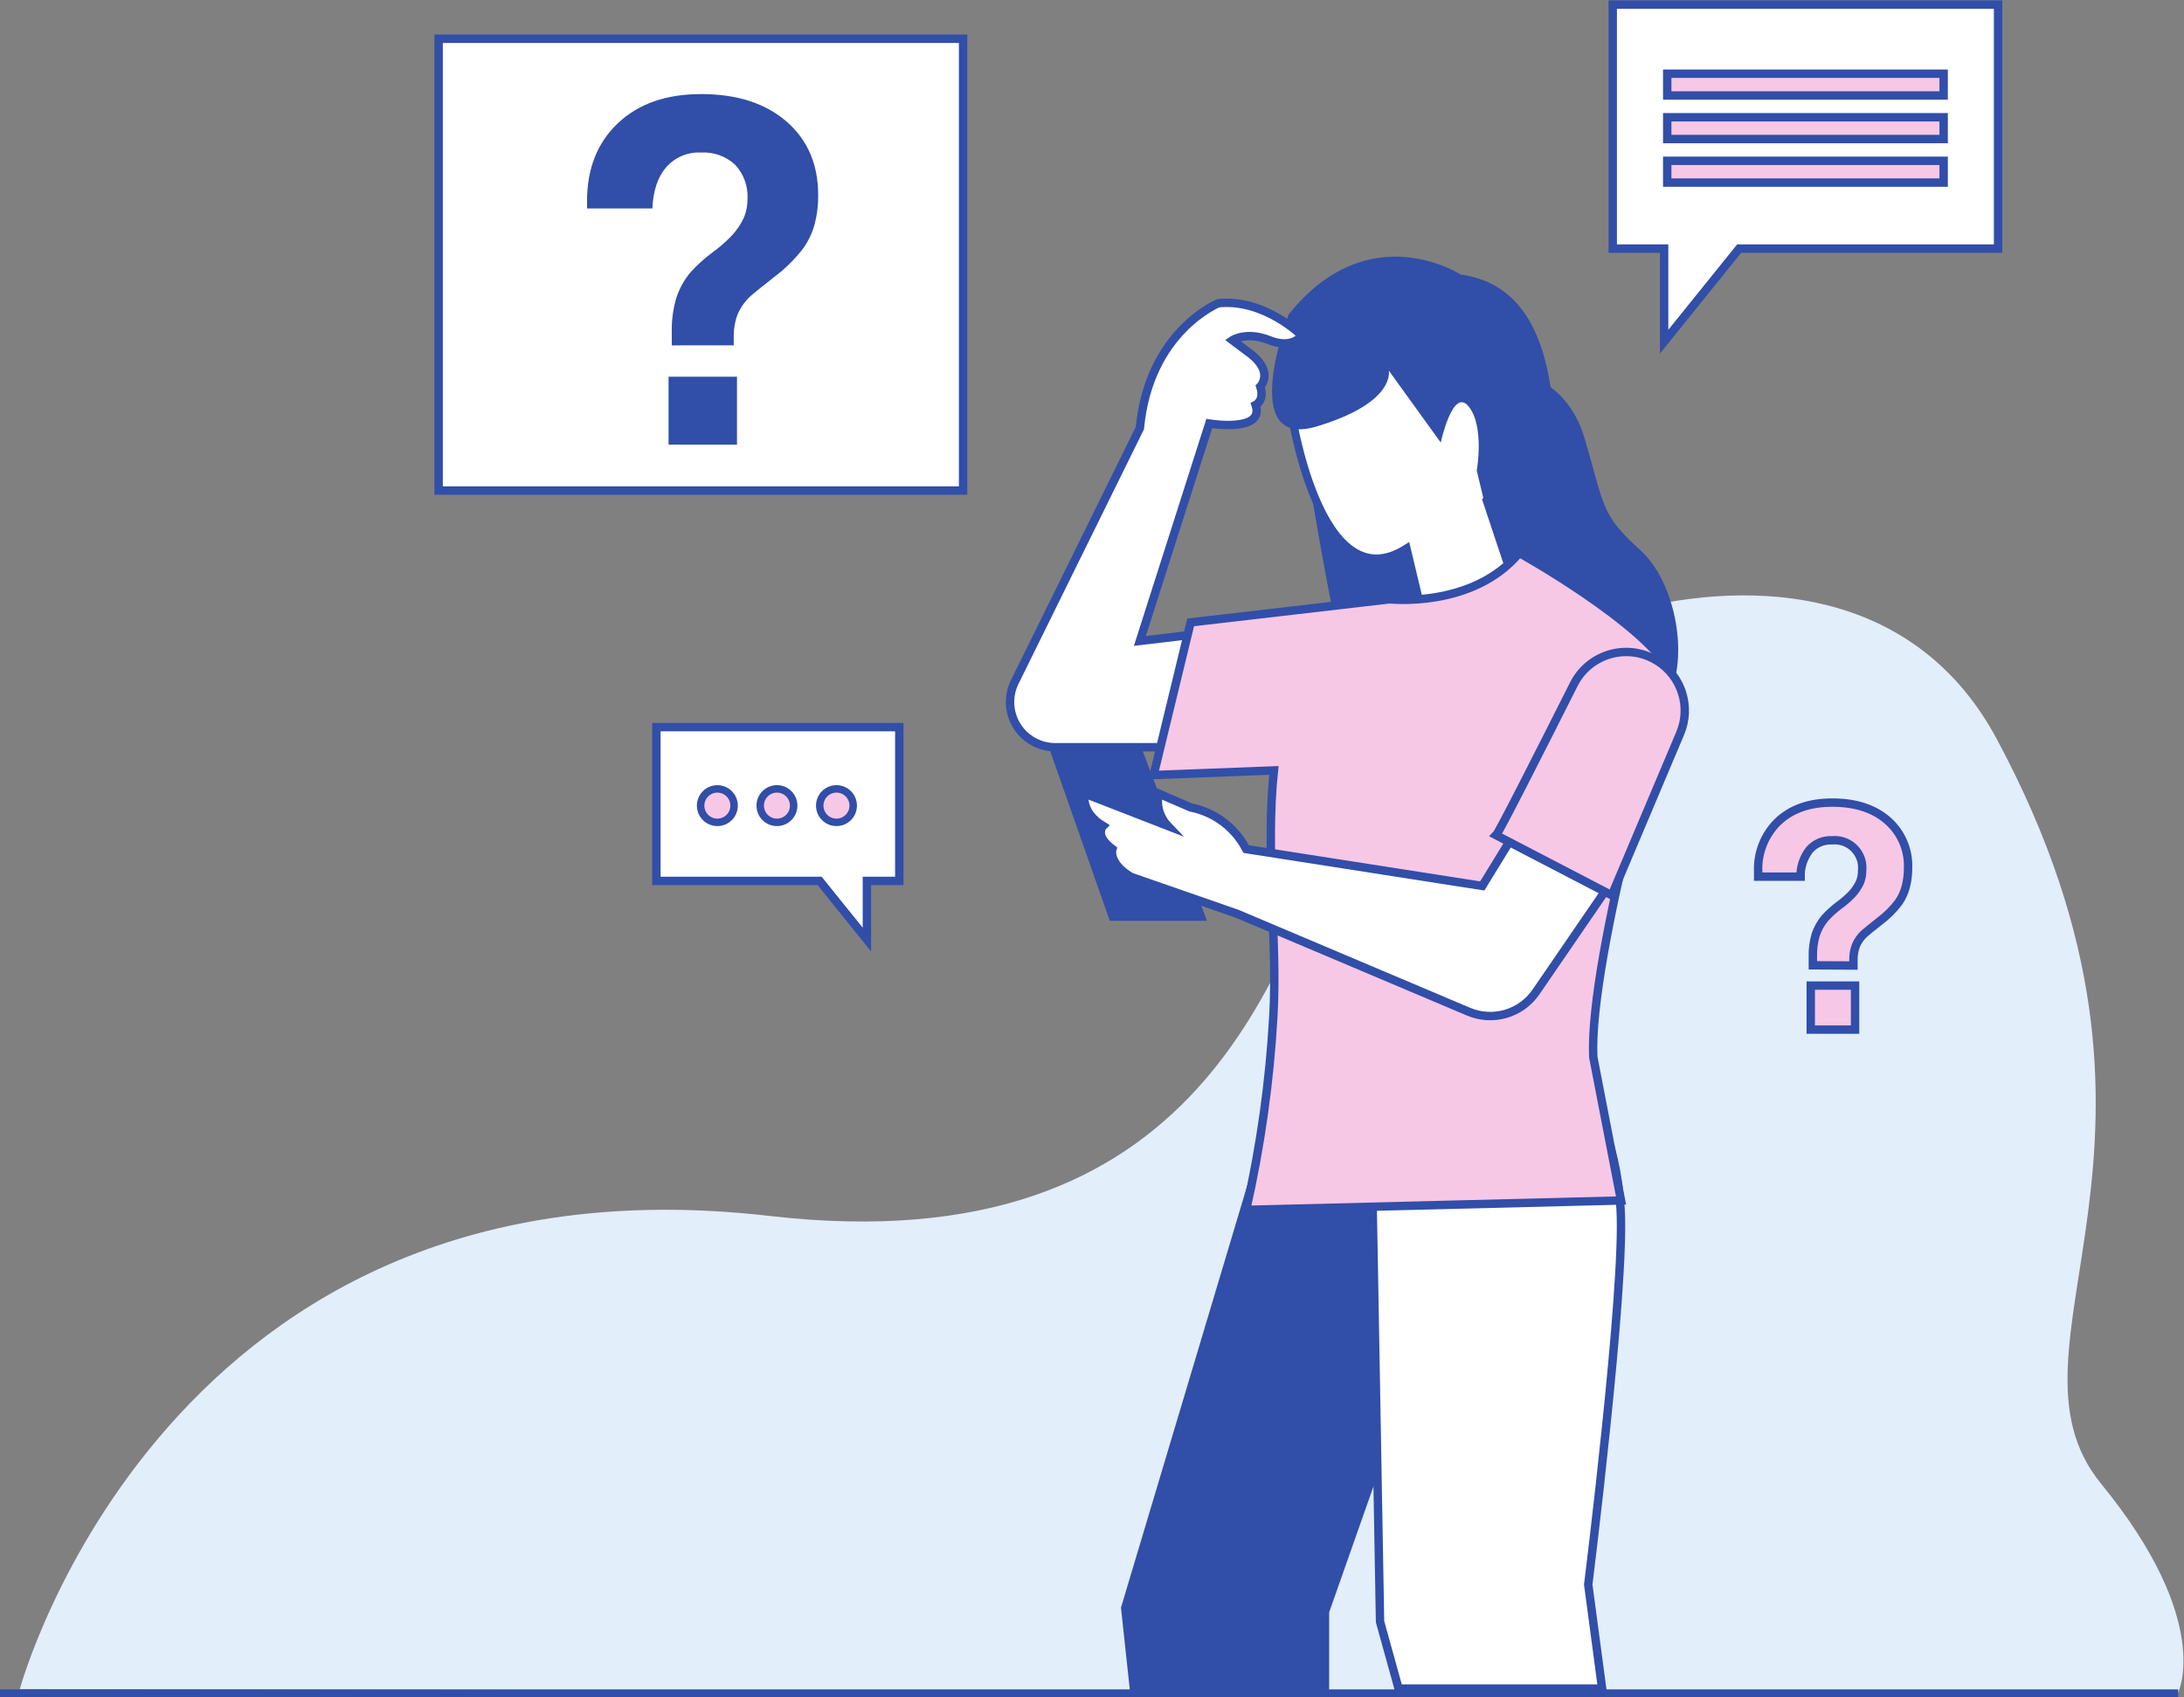 <?xml version="1.0" encoding="UTF-8" standalone="no"?>
<svg
   xmlns:dc="http://purl.org/dc/elements/1.1/"
   xmlns:cc="http://creativecommons.org/ns#"
   xmlns:rdf="http://www.w3.org/1999/02/22-rdf-syntax-ns#"
   xmlns:svg="http://www.w3.org/2000/svg"
   xmlns="http://www.w3.org/2000/svg"
   viewBox="0 0 565.36 439.413"
   height="439.413"
   width="565.36"
   xml:space="preserve"
   id="svg2"
   version="1.1"><rect x="0" y="0" width="565.36" height="439.413" fill="#808080" stroke="none"/><defs
     id="defs6" /><g
     transform="matrix(1.333,0,0,-1.333,0,439.413)"
     id="g10"><g
       transform="scale(0.1)"
       id="g12"><path
         id="path14"
         style="fill:#e2eefa;fill-opacity:1;fill-rule:nonzero;stroke:none"
         d="m 38.5,15.551 c 0,0 284.898,1054.099 1455.8,919 845.8,-97.602 991.9,485.399 1122.3,805.199 120,293.2 967.8,666.9 1260.6,122 C 4300.3,1074.45 3861,682.449 4080.5,414.051 4300,145.648 4229.4,7.449 4229.4,7.449 L 38.5,15.551" /><path
         id="path16"
         style="fill:#ffffff;fill-opacity:1;fill-rule:nonzero;stroke:none"
         d="m 1746.4,1884.05 h -471.7 v -298.7 h 317 l 91.8,-114 v 114 h 62.9 v 298.7" /><path
         id="path18"
         style="fill:none;stroke:#314ea8;stroke-width:16.3;stroke-linecap:butt;stroke-linejoin:miter;stroke-miterlimit:10;stroke-dasharray:none;stroke-opacity:1"
         d="m 1746.4,1884.05 h -471.7 v -298.7 h 317 l 91.8,-114 v 114 h 62.9 z" /><path
         id="path20"
         style="fill:#f7c7e6;fill-opacity:1;fill-rule:nonzero;stroke:none"
         d="m 1393.1,1764.05 c 17.95,0 32.5,-14.55 32.5,-32.5 0,-17.95 -14.55,-32.5 -32.5,-32.5 -17.95,0 -32.5,14.55 -32.5,32.5 0,17.95 14.55,32.5 32.5,32.5" /><path
         id="path22"
         style="fill:none;stroke:#314ea8;stroke-width:14.5;stroke-linecap:butt;stroke-linejoin:miter;stroke-miterlimit:10;stroke-dasharray:none;stroke-opacity:1"
         d="m 1393.1,1764.05 c 17.95,0 32.5,-14.55 32.5,-32.5 0,-17.95 -14.55,-32.5 -32.5,-32.5 -17.95,0 -32.5,14.55 -32.5,32.5 0,17.95 14.55,32.5 32.5,32.5 z" /><path
         id="path24"
         style="fill:#f7c7e6;fill-opacity:1;fill-rule:nonzero;stroke:none"
         d="m 1508.8,1764.05 c 17.95,0 32.5,-14.55 32.5,-32.5 0,-17.95 -14.55,-32.5 -32.5,-32.5 -17.95,0 -32.5,14.55 -32.5,32.5 0,17.95 14.55,32.5 32.5,32.5" /><path
         id="path26"
         style="fill:none;stroke:#314ea8;stroke-width:14.5;stroke-linecap:butt;stroke-linejoin:miter;stroke-miterlimit:10;stroke-dasharray:none;stroke-opacity:1"
         d="m 1508.8,1764.05 c 17.95,0 32.5,-14.55 32.5,-32.5 0,-17.95 -14.55,-32.5 -32.5,-32.5 -17.95,0 -32.5,14.55 -32.5,32.5 0,17.95 14.55,32.5 32.5,32.5 z" /><path
         id="path28"
         style="fill:#f7c7e6;fill-opacity:1;fill-rule:nonzero;stroke:none"
         d="m 1624.4,1764.05 c 17.95,0 32.5,-14.55 32.5,-32.5 0,-17.95 -14.55,-32.5 -32.5,-32.5 -17.95,0 -32.5,14.55 -32.5,32.5 0,17.95 14.55,32.5 32.5,32.5" /><path
         id="path30"
         style="fill:none;stroke:#314ea8;stroke-width:14.5;stroke-linecap:butt;stroke-linejoin:miter;stroke-miterlimit:10;stroke-dasharray:none;stroke-opacity:1"
         d="m 1624.4,1764.05 c 17.95,0 32.5,-14.55 32.5,-32.5 0,-17.95 -14.55,-32.5 -32.5,-32.5 -17.95,0 -32.5,14.55 -32.5,32.5 0,17.95 14.55,32.5 32.5,32.5 z" /><path
         id="path32"
         style="fill:#314ea8;fill-opacity:1;fill-rule:nonzero;stroke:none"
         d="M 2922.6,1135.05 2581.2,164.648 V 7.449 h -386.4 l -17.9,166.199 287.5,961.402 h 458.2" /><path
         id="path34"
         style="fill:#ffffff;fill-opacity:1;fill-rule:nonzero;stroke:none"
         d="m 3084.3,1161.95 c 0,0 53.9,-62.9 62.9,-215.598 9,-152.704 -62.9,-727.801 -62.9,-727.801 l 27,-202.102 H 2716 l -36,130 -18,1015.301 422.3,0.2" /><path
         id="path36"
         style="fill:none;stroke:#314ea8;stroke-width:16.3;stroke-linecap:butt;stroke-linejoin:miter;stroke-miterlimit:10;stroke-dasharray:none;stroke-opacity:1"
         d="m 3084.3,1161.95 c 0,0 53.9,-62.9 62.9,-215.598 9,-152.704 -62.9,-727.801 -62.9,-727.801 l 27,-202.102 H 2716 l -36,130 -18,1015.301 z" /><path
         id="path38"
         style="fill:#314ea8;fill-opacity:1;fill-rule:nonzero;stroke:none"
         d="m 2921.9,2576.75 c 0,0 116.5,0 155.4,-132 38.9,-132 31,-147.6 108.7,-217.5 77.7,-69.9 108.8,-264.1 15.5,-334 -93.3,-69.9 -559.2,-46.6 -605.8,178.7 -46.6,225.3 -93.2,543.6 -93.2,543.6 l 419.4,-38.8" /><path
         id="path40"
         style="fill:#ffffff;fill-opacity:1;fill-rule:nonzero;stroke:none"
         d="m 2941.3,2161.25 -54.3,163.1 70,62.1 -155.5,248.6 -295.1,-132.1 c 0,0 54.4,-380.6 225.2,-271.8 l 38.9,-163.1 170.8,93.2" /><path
         id="path42"
         style="fill:none;stroke:#314ea8;stroke-width:15.6;stroke-linecap:butt;stroke-linejoin:miter;stroke-miterlimit:10;stroke-dasharray:none;stroke-opacity:1"
         d="m 2941.3,2161.25 -54.3,163.1 70,62.1 -155.5,248.6 -295.1,-132.1 c 0,0 54.4,-380.6 225.2,-271.8 l 38.9,-163.1 z" /><path
         id="path44"
         style="fill:#314ea8;fill-opacity:1;fill-rule:nonzero;stroke:none"
         d="m 2502.5,2685.55 c 0,0 -101,-264.1 54.4,-217.5 155.4,46.6 140,108.7 140,108.7 l 101,-140 c 0,0 23.3,108.8 54.3,70 31,-38.8 15.6,-124.3 15.6,-124.3 l 20,-83.8 c 0,0 142.9,-24.9 135.1,60.5 -7.8,85.4 19.4,376.4 -186.4,404 0,0 -178.7,116.6 -334,-77.6" /><path
         id="path46"
         style="fill:#ffffff;fill-opacity:1;fill-rule:nonzero;stroke:none"
         d="m 2366.3,2069.45 -152.7,-18 134.8,422.3 c 0,0 107.8,-18 90,36 0,0 18,8.9 9,35.9 0,0 26.9,27 -18,62.9 l -36.1,27 c 0,0 26.9,18 71.9,0 45,-18 62.8,9 62.8,9 0,0 -71.8,71.9 -161.7,62.9 0,0 -134.8,-53.9 -152.7,-242.6 l -243.1,-493.3 c -21.43,-43.5 -3.54,-96.13 39.96,-117.56 12.05,-5.94 25.31,-9.03 38.74,-9.04 h 254.2 l 62.9,224.5" /><path
         id="path48"
         style="fill:none;stroke:#314ea8;stroke-width:16.3;stroke-linecap:butt;stroke-linejoin:miter;stroke-miterlimit:10;stroke-dasharray:none;stroke-opacity:1"
         d="m 2366.3,2069.45 -152.7,-18 134.8,422.3 c 0,0 107.8,-18 90,36 0,0 18,8.9 9,35.9 0,0 26.9,27 -18,62.9 l -36.1,27 c 0,0 26.9,18 71.9,0 45,-18 62.8,9 62.8,9 0,0 -71.8,71.9 -161.7,62.9 0,0 -134.8,-53.9 -152.7,-242.6 l -243.1,-493.3 c -21.43,-43.5 -3.54,-96.13 39.96,-117.56 12.05,-5.94 25.31,-9.03 38.74,-9.04 h 254.2 z" /><path
         id="path50"
         style="fill:#314ea8;fill-opacity:1;fill-rule:nonzero;stroke:none"
         d="m 2038.4,1840.35 h 179.7 l 125.8,-332.5 h -188.7 l -116.8,332.5" /><path
         id="path52"
         style="fill:#f7c7e6;fill-opacity:1;fill-rule:nonzero;stroke:none"
         d="m 2698.8,2132.35 c 0,0 161.7,-18 251.5,90 0,0 242.6,-134.7 296.5,-233.6 0,0 -161.7,-548 -152.7,-745.7 L 3148,964.551 2420,946.352 c 28.06,123.708 45.72,249.548 52.8,376.198 8.4,148.3 -15.5,320 1.1,477.4 l -233.6,-9 71.9,296.5 386.6,44.9" /><path
         id="path54"
         style="fill:none;stroke:#314ea8;stroke-width:16.3;stroke-linecap:butt;stroke-linejoin:miter;stroke-miterlimit:10;stroke-dasharray:none;stroke-opacity:1"
         d="m 2698.8,2132.35 c 0,0 161.7,-18 251.5,90 0,0 242.6,-134.7 296.5,-233.6 0,0 -161.7,-548 -152.7,-745.7 L 3148,964.551 2420,946.352 c 28.06,123.708 45.72,249.548 52.8,376.198 8.4,148.3 -15.5,320 1.1,477.4 l -233.6,-9 71.9,296.5 z" /><path
         id="path56"
         style="fill:#ffffff;fill-opacity:1;fill-rule:nonzero;stroke:none"
         d="m 2950,1692.05 -71.5,-116.5 -458.5,71.6 c -21.72,41.99 -61.41,71.78 -107.8,80.9 l -62.2,26.9 c -4.77,-22.65 1.97,-46.2 18,-62.9 l -161.7,62.9 c 0,0 -9,-35.9 35.9,-62.9 0,0 -18,-17.9 18,-44.9 0,0 -9,-26.9 35.9,-53.9 l 206.7,-71.9 449,-190 c 47.19,-20.04 101.98,-4.07 131,38.2 l 147.2,214.7 -180,107.8" /><path
         id="path58"
         style="fill:none;stroke:#314ea8;stroke-width:16.3;stroke-linecap:butt;stroke-linejoin:miter;stroke-miterlimit:10;stroke-dasharray:none;stroke-opacity:1"
         d="m 2950,1692.05 -71.5,-116.5 -458.5,71.6 c -21.72,41.99 -61.41,71.78 -107.8,80.9 l -62.2,26.9 c -4.77,-22.65 1.97,-46.2 18,-62.9 l -161.7,62.9 c 0,0 -9,-35.9 35.9,-62.9 0,0 -18,-17.9 18,-44.9 0,0 -9,-26.9 35.9,-53.9 l 206.7,-71.9 449,-190 c 47.19,-20.04 101.98,-4.07 131,38.2 l 147.2,214.7 z" /><path
         id="path60"
         style="fill:#f7c7e6;fill-opacity:1;fill-rule:nonzero;stroke:none"
         d="m 2905.4,1674.15 c 5.9,5.8 91.7,175.5 150.9,293.2 28.32,56.17 96.82,78.75 152.99,50.42 2.94,-1.48 5.81,-3.09 8.61,-4.82 v 0 c 47.71,-29.53 66.76,-89.43 44.9,-141.1 l -132.8,-314.5 -224.6,116.8" /><path
         id="path62"
         style="fill:none;stroke:#314ea8;stroke-width:16.3;stroke-linecap:butt;stroke-linejoin:miter;stroke-miterlimit:10;stroke-dasharray:none;stroke-opacity:1"
         d="m 2905.4,1674.15 c 5.9,5.8 91.7,175.5 150.9,293.2 28.32,56.17 96.82,78.75 152.99,50.42 2.94,-1.48 5.81,-3.09 8.61,-4.82 v 0 c 47.71,-29.53 66.76,-89.43 44.9,-141.1 L 3130,1557.35 Z" /><path
         id="path64"
         style="fill:#ffffff;fill-opacity:1;fill-rule:nonzero;stroke:none"
         d="M 851.801,3221.05 H 1870.3 v -877.5 H 851.801 v 877.5" /><path
         id="path66"
         style="fill:none;stroke:#314ea8;stroke-width:16.3;stroke-linecap:butt;stroke-linejoin:miter;stroke-miterlimit:10;stroke-dasharray:none;stroke-opacity:1"
         d="M 851.801,3221.05 H 1870.3 v -877.5 H 851.801 Z" /><path
         id="path68"
         style="fill:#314ea8;fill-opacity:1;fill-rule:nonzero;stroke:none"
         d="m 1298.3,2432.75 v 131.9 h 132.9 v -132 z m 6.3,192.8 c 0,3.3 0,7.7 0,13.3 0,5.6 0,10 0,12.4 -0.55,22.28 2.35,44.51 8.6,65.9 5.76,17.98 14.85,34.7 26.8,49.3 12.97,14.49 27.37,27.62 43,39.2 13.21,9.58 25.58,20.25 37,31.9 10.21,10.73 18.58,23.06 24.8,36.5 4.61,11.29 6.92,23.4 6.8,35.6 1.49,24.57 -7.15,48.67 -23.9,66.7 -18.05,16.72 -42.15,25.31 -66.7,23.8 -25.62,1.24 -50.41,-9.29 -67.3,-28.6 -16.4,-19 -25.34,-45.67 -26.8,-80 H 1140 v 14 c 0,63.27 20,113.8 60,151.6 40,37.8 93.96,56.63 161.9,56.5 69.4,0 124.6,-17.8 165.6,-53.4 41,-35.6 61.46,-83.27 61.4,-143 0.25,-19.06 -2.07,-38.06 -6.9,-56.5 -4.51,-16.33 -11.75,-31.78 -21.4,-45.7 -16.25,-21.45 -35.44,-40.5 -57,-56.6 -25.7,-20 -41.2,-32.8 -46.6,-37.6 -10.6,-9.92 -19.02,-21.94 -24.7,-35.3 -5.23,-14.1 -7.74,-29.06 -7.4,-44.1 0,-1.5 0,-4.1 0,-7.7 0,-3.6 0,-6.3 0,-8.1 l -120.3,-0.1" /><path
         id="path70"
         style="fill:#f7c7e6;fill-opacity:1;fill-rule:nonzero;stroke:none"
         d="m 3516.4,1296.45 v 85.5 h 86.1 v -85.5 z m 4.1,124.9 c 0,2.1 0,5 0,8.6 0,3.6 0,6.3 0,8 -0.39,14.47 1.46,28.9 5.5,42.8 3.91,11.67 9.95,22.52 17.8,32 8.46,9.31 17.8,17.79 27.9,25.3 8.59,6.25 16.66,13.21 24.1,20.8 6.59,6.96 12.02,14.92 16.1,23.6 2.94,7.34 4.4,15.19 4.3,23.1 2.97,29.39 -18.47,55.63 -47.86,58.6 -3.57,0.36 -7.17,0.36 -10.74,0 -16.63,0.85 -32.74,-5.97 -43.7,-18.5 -11.51,-14.9 -17.61,-33.27 -17.3,-52.1 h -82.3 v 9 c -1.74,36.83 12.43,72.63 38.9,98.3 26,24.4 60.97,36.6 104.9,36.6 45,0 80.77,-11.53 107.3,-34.6 26.73,-23.22 41.45,-57.33 40,-92.7 0.13,-12.35 -1.42,-24.67 -4.6,-36.6 -2.85,-10.71 -7.52,-20.86 -13.8,-30 -10.55,-13.88 -23.01,-26.2 -37,-36.6 -16.6,-13.2 -26.7,-21.3 -30,-24.4 -6.85,-6.39 -12.27,-14.17 -15.9,-22.8 -3.41,-9.14 -5.03,-18.85 -4.8,-28.6 0,-1 0,-2.6 0,-5 0,-2.4 0,-4 0,-5.2 l -78.8,0.4" /><path
         id="path72"
         style="fill:none;stroke:#314ea8;stroke-width:16.3;stroke-linecap:butt;stroke-linejoin:miter;stroke-miterlimit:10;stroke-dasharray:none;stroke-opacity:1"
         d="m 3516.4,1296.45 v 85.5 h 86.1 v -85.5 z m 4.1,124.9 c 0,2.1 0,5 0,8.6 0,3.6 0,6.3 0,8 -0.39,14.47 1.46,28.9 5.5,42.8 3.91,11.67 9.95,22.52 17.8,32 8.46,9.31 17.8,17.79 27.9,25.3 8.59,6.25 16.66,13.21 24.1,20.8 6.59,6.96 12.02,14.92 16.1,23.6 2.94,7.34 4.4,15.19 4.3,23.1 2.97,29.39 -18.47,55.63 -47.86,58.6 -3.57,0.36 -7.17,0.36 -10.74,0 -16.63,0.85 -32.74,-5.97 -43.7,-18.5 -11.51,-14.9 -17.61,-33.27 -17.3,-52.1 h -82.3 v 9 c -1.74,36.83 12.43,72.63 38.9,98.3 26,24.4 60.97,36.6 104.9,36.6 45,0 80.77,-11.53 107.3,-34.6 26.73,-23.22 41.45,-57.33 40,-92.7 0.13,-12.35 -1.42,-24.67 -4.6,-36.6 -2.85,-10.71 -7.52,-20.86 -13.8,-30 -10.55,-13.88 -23.01,-26.2 -37,-36.6 -16.6,-13.2 -26.7,-21.3 -30,-24.4 -6.85,-6.39 -12.27,-14.17 -15.9,-22.8 -3.41,-9.14 -5.03,-18.85 -4.8,-28.6 0,-1 0,-2.6 0,-5 0,-2.4 0,-4 0,-5.2 z" /><path
         id="path74"
         style="fill:#ffffff;fill-opacity:1;fill-rule:nonzero;stroke:none"
         d="m 3131.9,3287.45 h 748.3 v -473.9 h -502.8 l -145.7,-180.8 v 180.8 h -99.8 v 473.9" /><path
         id="path76"
         style="fill:none;stroke:#314ea8;stroke-width:16.3;stroke-linecap:butt;stroke-linejoin:miter;stroke-miterlimit:10;stroke-dasharray:none;stroke-opacity:1"
         d="m 3131.9,3287.45 h 748.3 v -473.9 h -502.8 l -145.7,-180.8 v 180.8 h -99.8 z" /><path
         id="path78"
         style="fill:#f7c7e6;fill-opacity:1;fill-rule:nonzero;stroke:none"
         d="m 3237.7,3153.25 h 536.8 v -42.3 h -536.8 v 42.3" /><path
         id="path80"
         style="fill:none;stroke:#314ea8;stroke-width:16.3;stroke-linecap:butt;stroke-linejoin:miter;stroke-miterlimit:10;stroke-dasharray:none;stroke-opacity:1"
         d="m 3237.7,3153.25 h 536.8 v -42.3 h -536.8 z" /><path
         id="path82"
         style="fill:#f7c7e6;fill-opacity:1;fill-rule:nonzero;stroke:none"
         d="m 3237.7,3068.65 h 536.8 v -42.3 h -536.8 v 42.3" /><path
         id="path84"
         style="fill:none;stroke:#314ea8;stroke-width:16.3;stroke-linecap:butt;stroke-linejoin:miter;stroke-miterlimit:10;stroke-dasharray:none;stroke-opacity:1"
         d="m 3237.7,3068.65 h 536.8 v -42.3 h -536.8 z" /><path
         id="path86"
         style="fill:#f7c7e6;fill-opacity:1;fill-rule:nonzero;stroke:none"
         d="m 3237.7,2984.05 h 536.8 v -42.3 h -536.8 v 42.3" /><path
         id="path88"
         style="fill:none;stroke:#314ea8;stroke-width:16.3;stroke-linecap:butt;stroke-linejoin:miter;stroke-miterlimit:10;stroke-dasharray:none;stroke-opacity:1"
         d="m 3237.7,2984.05 h 536.8 v -42.3 h -536.8 z" /><path
         id="path90"
         style="fill:none;stroke:#314ea8;stroke-width:14.9;stroke-linecap:butt;stroke-linejoin:miter;stroke-miterlimit:10;stroke-dasharray:none;stroke-opacity:1"
         d="M 0,7.449 H 4230" /></g></g></svg>